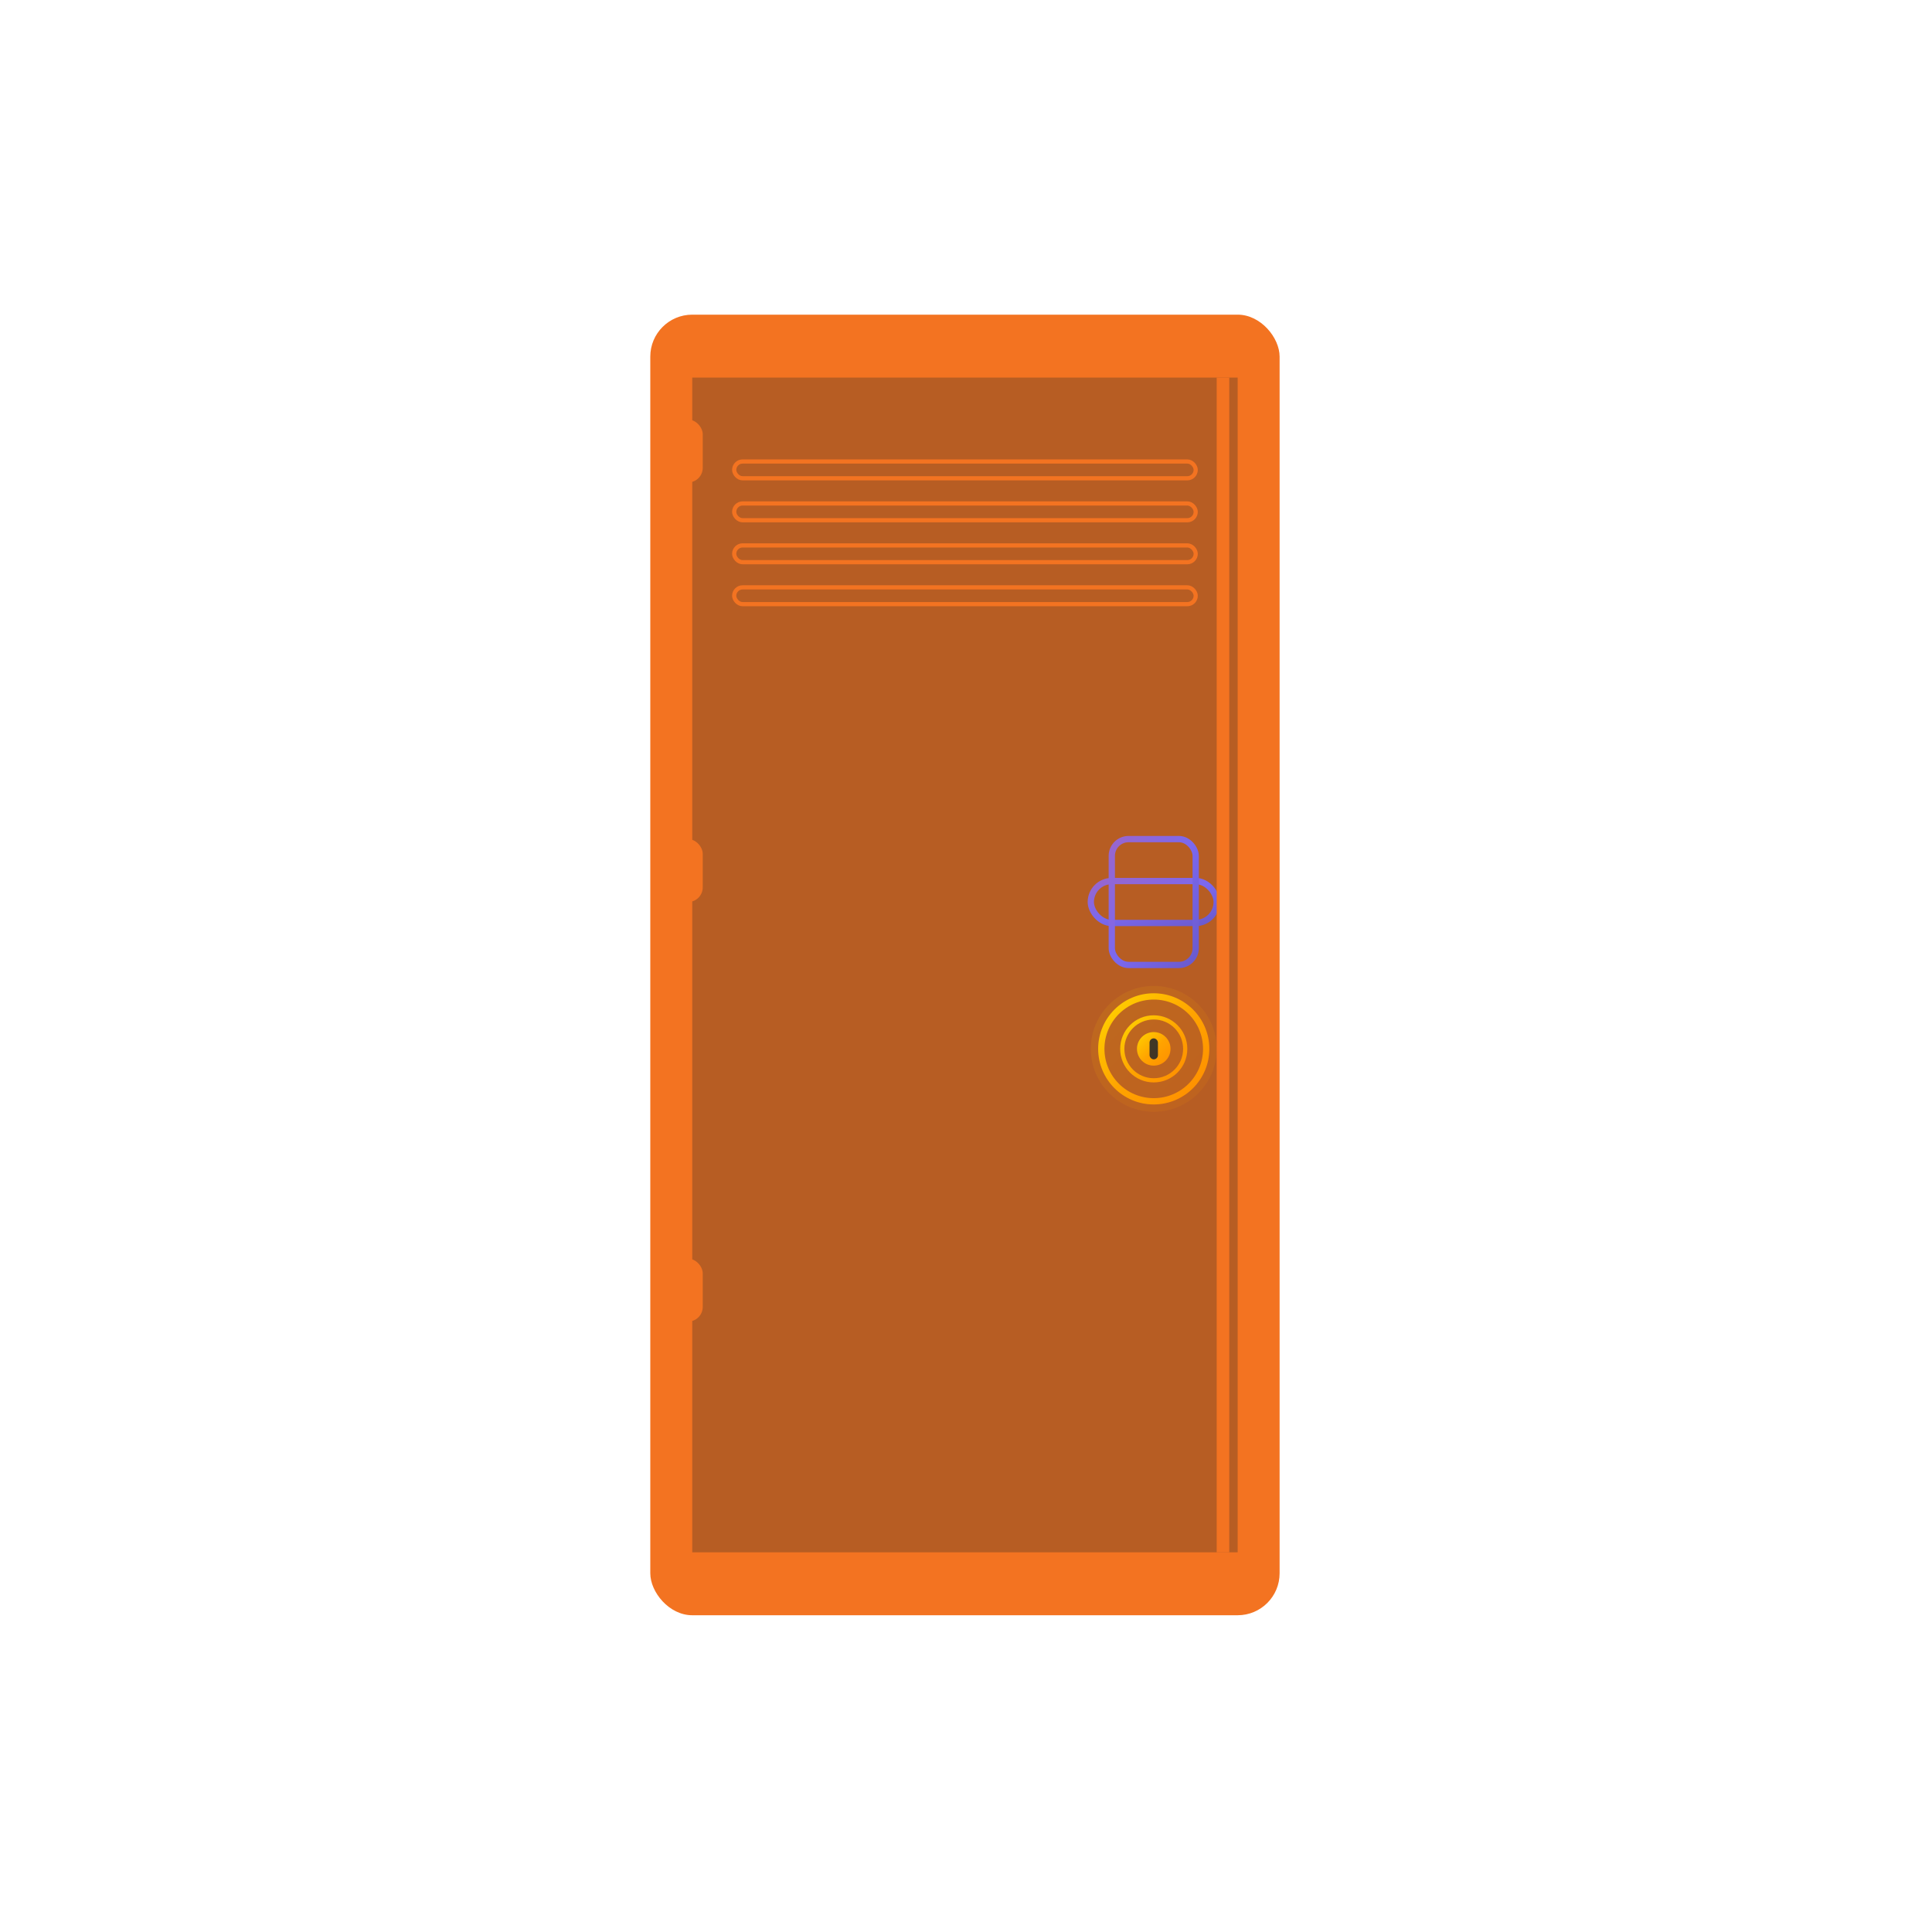<svg enable-background="new 0 0 921 921" viewBox="0 0 921 921" xmlns="http://www.w3.org/2000/svg">
<defs>
  <!-- Gradient for exotic gold -->
  <linearGradient id="exoticGold" x1="0%" y1="0%" x2="100%" y2="100%">
    <stop offset="0%" style="stop-color:#FFD700;stop-opacity:1" />
    <stop offset="50%" style="stop-color:#FFA500;stop-opacity:1" />
    <stop offset="100%" style="stop-color:#FF8C00;stop-opacity:1" />
  </linearGradient>
  
  <!-- Gradient for legendary purple -->
  <linearGradient id="legendaryPurple" x1="0%" y1="0%" x2="100%" y2="100%">
    <stop offset="0%" style="stop-color:#9966CC;stop-opacity:1" />
    <stop offset="50%" style="stop-color:#7B68EE;stop-opacity:1" />
    <stop offset="100%" style="stop-color:#6A5ACD;stop-opacity:1" />
  </linearGradient>
</defs>

<g fill="#f37321">
  <!-- Main locker body (skinnier) -->
  <rect x="310" y="150" width="300" height="620" rx="20" ry="20"/>
  
  <!-- Door inset -->
  <rect x="330" y="180" width="260" height="560" fill="#2a2a2a" opacity="0.3"/>
  
  <!-- Ventilation slots (transparent) -->
  <rect x="350" y="220" width="220" height="8" rx="4" ry="4" fill="none" stroke="#f37321" stroke-width="2"/>
  <rect x="350" y="240" width="220" height="8" rx="4" ry="4" fill="none" stroke="#f37321" stroke-width="2"/>
  <rect x="350" y="260" width="220" height="8" rx="4" ry="4" fill="none" stroke="#f37321" stroke-width="2"/>
  <rect x="350" y="280" width="220" height="8" rx="4" ry="4" fill="none" stroke="#f37321" stroke-width="2"/>
  
  <!-- Handle window (transparent) -->
  <rect x="520" y="420" width="60" height="20" rx="10" ry="10" fill="none" stroke="url(#legendaryPurple)" stroke-width="3"/>
  
  <!-- Handle mount (transparent) -->
  <rect x="530" y="400" width="40" height="60" rx="8" ry="8" fill="none" stroke="url(#legendaryPurple)" stroke-width="3"/>
  
  <!-- Lock window (transparent) -->
  <circle cx="550" cy="500" r="25" fill="none" stroke="url(#exoticGold)" stroke-width="3"/>
  <circle cx="550" cy="500" r="15" fill="none" stroke="url(#exoticGold)" stroke-width="2"/>
  <circle cx="550" cy="500" r="8" fill="url(#exoticGold)"/>
  
  <!-- Lock keyhole -->
  <rect x="548" y="495" width="4" height="10" rx="2" ry="2" fill="#2a2a2a"/>
  
  <!-- Door edge -->
  <rect x="580" y="180" width="6" height="560"/>
  
  <!-- Hinge indicators -->
  <rect x="320" y="200" width="15" height="30" rx="7" ry="7"/>
  <rect x="320" y="400" width="15" height="30" rx="7" ry="7"/>
  <rect x="320" y="600" width="15" height="30" rx="7" ry="7"/>
  
  <!-- Exotic glow effect around lock (transparent) -->
  <circle cx="550" cy="500" r="30" fill="url(#exoticGold)" opacity="0.1"/>
</g>
</svg>